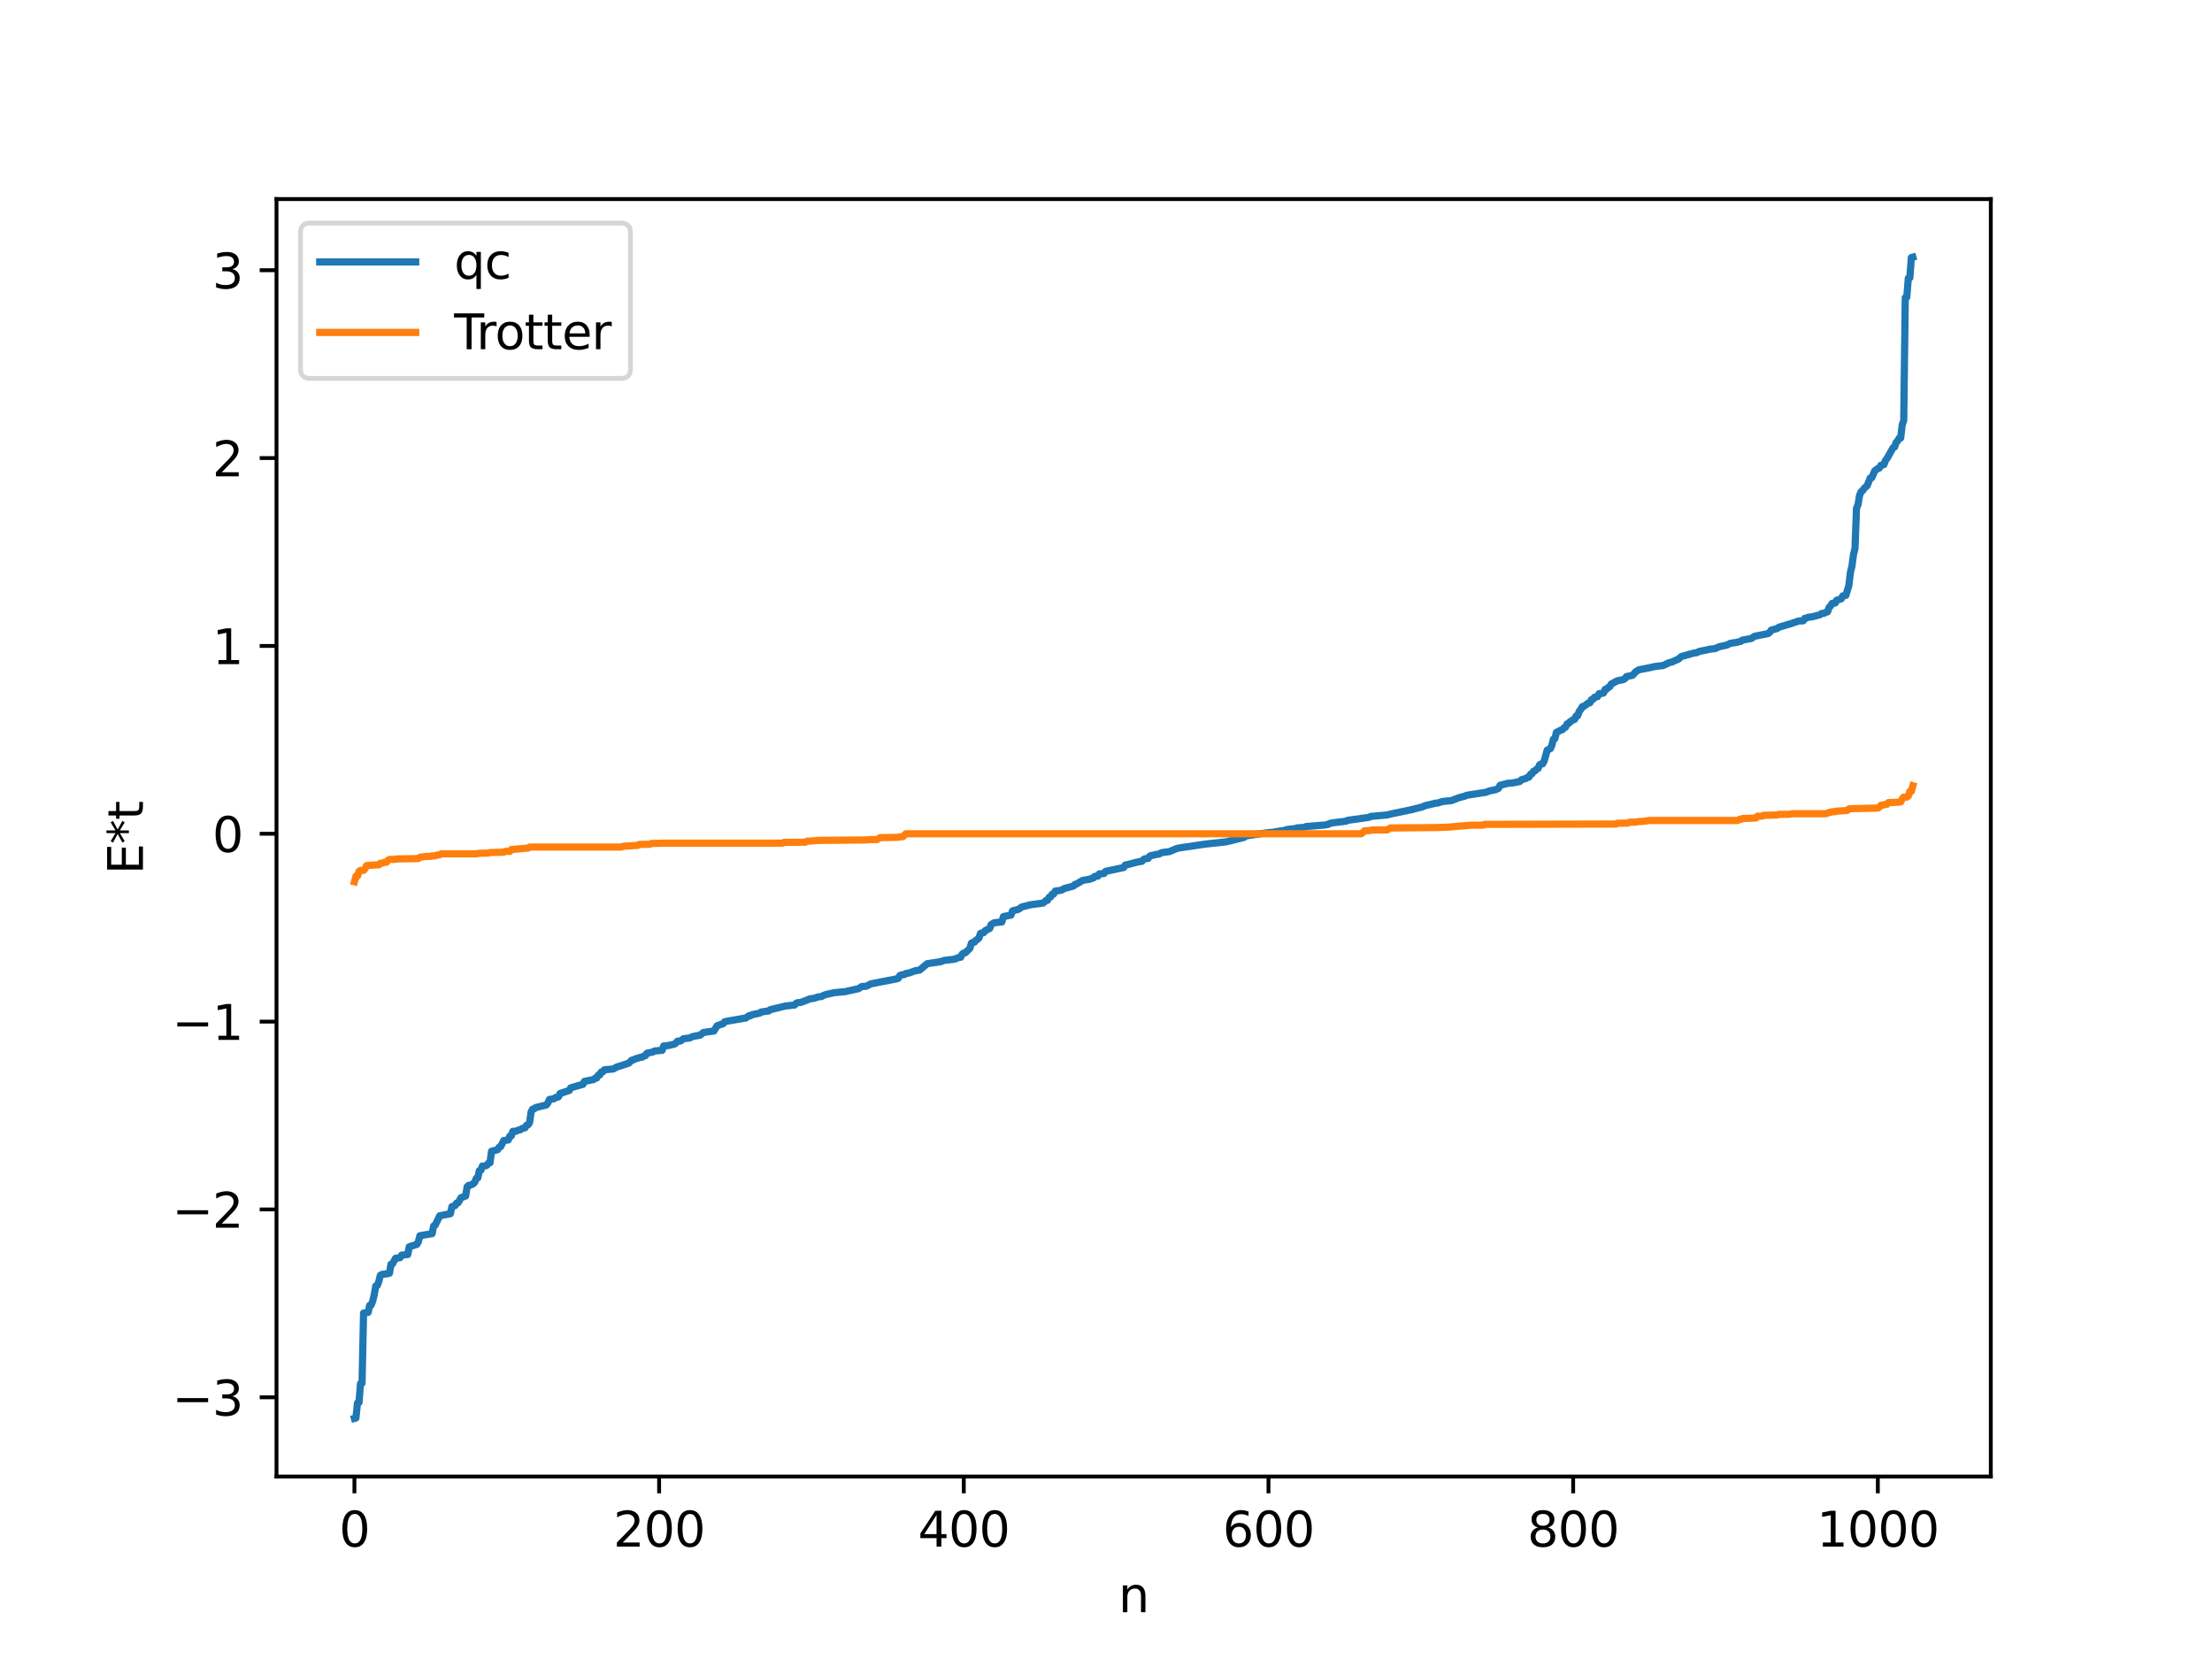<?xml version="1.0" encoding="utf-8" standalone="no"?>
<!DOCTYPE svg PUBLIC "-//W3C//DTD SVG 1.1//EN"
  "http://www.w3.org/Graphics/SVG/1.1/DTD/svg11.dtd">
<svg xmlns:xlink="http://www.w3.org/1999/xlink" width="460.8pt" height="345.6pt" viewBox="0 0 460.8 345.6" xmlns="http://www.w3.org/2000/svg" version="1.1">
 <defs>
  <style type="text/css">*{stroke-linejoin: round; stroke-linecap: butt}</style>
 </defs>
 <g id="figure_1">
  <g id="patch_1">
   <path d="M 0 345.6 
L 460.8 345.6 
L 460.8 0 
L 0 0 
z
" style="fill: #ffffff"/>
  </g>
  <g id="axes_1">
   <g id="patch_2">
    <path d="M 57.6 307.584 
L 414.72 307.584 
L 414.72 41.472 
L 57.6 41.472 
z
" style="fill: #ffffff"/>
   </g>
   <g id="matplotlib.axis_1">
    <g id="xtick_1">
     <g id="line2d_1">
      <defs>
       <path id="m6105fdb763" d="M 0 0 
L 0 3.5 
" style="stroke: #000000; stroke-width: 0.8"/>
      </defs>
      <g>
       <use xlink:href="#m6105fdb763" x="73.833" y="307.584" style="stroke: #000000; stroke-width: 0.8"/>
      </g>
     </g>
     <g id="text_1">
      <!-- 0 -->
      <g transform="translate(70.651 322.182) scale(0.1 -0.1)">
       <defs>
        <path id="DejaVuSans-30" d="M 2034 4250 
Q 1547 4250 1301 3770 
Q 1056 3291 1056 2328 
Q 1056 1369 1301 889 
Q 1547 409 2034 409 
Q 2525 409 2770 889 
Q 3016 1369 3016 2328 
Q 3016 3291 2770 3770 
Q 2525 4250 2034 4250 
z
M 2034 4750 
Q 2819 4750 3233 4129 
Q 3647 3509 3647 2328 
Q 3647 1150 3233 529 
Q 2819 -91 2034 -91 
Q 1250 -91 836 529 
Q 422 1150 422 2328 
Q 422 3509 836 4129 
Q 1250 4750 2034 4750 
z
" transform="scale(0.016)"/>
       </defs>
       <use xlink:href="#DejaVuSans-30"/>
      </g>
     </g>
    </g>
    <g id="xtick_2">
     <g id="line2d_2">
      <g>
       <use xlink:href="#m6105fdb763" x="137.304" y="307.584" style="stroke: #000000; stroke-width: 0.8"/>
      </g>
     </g>
     <g id="text_2">
      <!-- 200 -->
      <g transform="translate(127.76 322.182) scale(0.1 -0.1)">
       <defs>
        <path id="DejaVuSans-32" d="M 1228 531 
L 3431 531 
L 3431 0 
L 469 0 
L 469 531 
Q 828 903 1448 1529 
Q 2069 2156 2228 2338 
Q 2531 2678 2651 2914 
Q 2772 3150 2772 3378 
Q 2772 3750 2511 3984 
Q 2250 4219 1831 4219 
Q 1534 4219 1204 4116 
Q 875 4013 500 3803 
L 500 4441 
Q 881 4594 1212 4672 
Q 1544 4750 1819 4750 
Q 2544 4750 2975 4387 
Q 3406 4025 3406 3419 
Q 3406 3131 3298 2873 
Q 3191 2616 2906 2266 
Q 2828 2175 2409 1742 
Q 1991 1309 1228 531 
z
" transform="scale(0.016)"/>
       </defs>
       <use xlink:href="#DejaVuSans-32"/>
       <use xlink:href="#DejaVuSans-30" x="63.623"/>
       <use xlink:href="#DejaVuSans-30" x="127.246"/>
      </g>
     </g>
    </g>
    <g id="xtick_3">
     <g id="line2d_3">
      <g>
       <use xlink:href="#m6105fdb763" x="200.775" y="307.584" style="stroke: #000000; stroke-width: 0.8"/>
      </g>
     </g>
     <g id="text_3">
      <!-- 400 -->
      <g transform="translate(191.231 322.182) scale(0.1 -0.1)">
       <defs>
        <path id="DejaVuSans-34" d="M 2419 4116 
L 825 1625 
L 2419 1625 
L 2419 4116 
z
M 2253 4666 
L 3047 4666 
L 3047 1625 
L 3713 1625 
L 3713 1100 
L 3047 1100 
L 3047 0 
L 2419 0 
L 2419 1100 
L 313 1100 
L 313 1709 
L 2253 4666 
z
" transform="scale(0.016)"/>
       </defs>
       <use xlink:href="#DejaVuSans-34"/>
       <use xlink:href="#DejaVuSans-30" x="63.623"/>
       <use xlink:href="#DejaVuSans-30" x="127.246"/>
      </g>
     </g>
    </g>
    <g id="xtick_4">
     <g id="line2d_4">
      <g>
       <use xlink:href="#m6105fdb763" x="264.246" y="307.584" style="stroke: #000000; stroke-width: 0.8"/>
      </g>
     </g>
     <g id="text_4">
      <!-- 600 -->
      <g transform="translate(254.702 322.182) scale(0.1 -0.1)">
       <defs>
        <path id="DejaVuSans-36" d="M 2113 2584 
Q 1688 2584 1439 2293 
Q 1191 2003 1191 1497 
Q 1191 994 1439 701 
Q 1688 409 2113 409 
Q 2538 409 2786 701 
Q 3034 994 3034 1497 
Q 3034 2003 2786 2293 
Q 2538 2584 2113 2584 
z
M 3366 4563 
L 3366 3988 
Q 3128 4100 2886 4159 
Q 2644 4219 2406 4219 
Q 1781 4219 1451 3797 
Q 1122 3375 1075 2522 
Q 1259 2794 1537 2939 
Q 1816 3084 2150 3084 
Q 2853 3084 3261 2657 
Q 3669 2231 3669 1497 
Q 3669 778 3244 343 
Q 2819 -91 2113 -91 
Q 1303 -91 875 529 
Q 447 1150 447 2328 
Q 447 3434 972 4092 
Q 1497 4750 2381 4750 
Q 2619 4750 2861 4703 
Q 3103 4656 3366 4563 
z
" transform="scale(0.016)"/>
       </defs>
       <use xlink:href="#DejaVuSans-36"/>
       <use xlink:href="#DejaVuSans-30" x="63.623"/>
       <use xlink:href="#DejaVuSans-30" x="127.246"/>
      </g>
     </g>
    </g>
    <g id="xtick_5">
     <g id="line2d_5">
      <g>
       <use xlink:href="#m6105fdb763" x="327.717" y="307.584" style="stroke: #000000; stroke-width: 0.8"/>
      </g>
     </g>
     <g id="text_5">
      <!-- 800 -->
      <g transform="translate(318.173 322.182) scale(0.1 -0.1)">
       <defs>
        <path id="DejaVuSans-38" d="M 2034 2216 
Q 1584 2216 1326 1975 
Q 1069 1734 1069 1313 
Q 1069 891 1326 650 
Q 1584 409 2034 409 
Q 2484 409 2743 651 
Q 3003 894 3003 1313 
Q 3003 1734 2745 1975 
Q 2488 2216 2034 2216 
z
M 1403 2484 
Q 997 2584 770 2862 
Q 544 3141 544 3541 
Q 544 4100 942 4425 
Q 1341 4750 2034 4750 
Q 2731 4750 3128 4425 
Q 3525 4100 3525 3541 
Q 3525 3141 3298 2862 
Q 3072 2584 2669 2484 
Q 3125 2378 3379 2068 
Q 3634 1759 3634 1313 
Q 3634 634 3220 271 
Q 2806 -91 2034 -91 
Q 1263 -91 848 271 
Q 434 634 434 1313 
Q 434 1759 690 2068 
Q 947 2378 1403 2484 
z
M 1172 3481 
Q 1172 3119 1398 2916 
Q 1625 2713 2034 2713 
Q 2441 2713 2670 2916 
Q 2900 3119 2900 3481 
Q 2900 3844 2670 4047 
Q 2441 4250 2034 4250 
Q 1625 4250 1398 4047 
Q 1172 3844 1172 3481 
z
" transform="scale(0.016)"/>
       </defs>
       <use xlink:href="#DejaVuSans-38"/>
       <use xlink:href="#DejaVuSans-30" x="63.623"/>
       <use xlink:href="#DejaVuSans-30" x="127.246"/>
      </g>
     </g>
    </g>
    <g id="xtick_6">
     <g id="line2d_6">
      <g>
       <use xlink:href="#m6105fdb763" x="391.188" y="307.584" style="stroke: #000000; stroke-width: 0.8"/>
      </g>
     </g>
     <g id="text_6">
      <!-- 1000 -->
      <g transform="translate(378.463 322.182) scale(0.1 -0.1)">
       <defs>
        <path id="DejaVuSans-31" d="M 794 531 
L 1825 531 
L 1825 4091 
L 703 3866 
L 703 4441 
L 1819 4666 
L 2450 4666 
L 2450 531 
L 3481 531 
L 3481 0 
L 794 0 
L 794 531 
z
" transform="scale(0.016)"/>
       </defs>
       <use xlink:href="#DejaVuSans-31"/>
       <use xlink:href="#DejaVuSans-30" x="63.623"/>
       <use xlink:href="#DejaVuSans-30" x="127.246"/>
       <use xlink:href="#DejaVuSans-30" x="190.869"/>
      </g>
     </g>
    </g>
    <g id="text_7">
     <!-- n -->
     <g transform="translate(232.991 335.861) scale(0.1 -0.1)">
      <defs>
       <path id="DejaVuSans-6e" d="M 3513 2113 
L 3513 0 
L 2938 0 
L 2938 2094 
Q 2938 2591 2744 2837 
Q 2550 3084 2163 3084 
Q 1697 3084 1428 2787 
Q 1159 2491 1159 1978 
L 1159 0 
L 581 0 
L 581 3500 
L 1159 3500 
L 1159 2956 
Q 1366 3272 1645 3428 
Q 1925 3584 2291 3584 
Q 2894 3584 3203 3211 
Q 3513 2838 3513 2113 
z
" transform="scale(0.016)"/>
      </defs>
      <use xlink:href="#DejaVuSans-6e"/>
     </g>
    </g>
   </g>
   <g id="matplotlib.axis_2">
    <g id="ytick_1">
     <g id="line2d_7">
      <defs>
       <path id="m3f7fb8af19" d="M 0 0 
L -3.5 0 
" style="stroke: #000000; stroke-width: 0.8"/>
      </defs>
      <g>
       <use xlink:href="#m3f7fb8af19" x="57.6" y="291.084" style="stroke: #000000; stroke-width: 0.8"/>
      </g>
     </g>
     <g id="text_8">
      <!-- −3 -->
      <g transform="translate(35.858 294.883) scale(0.1 -0.1)">
       <defs>
        <path id="DejaVuSans-2212" d="M 678 2272 
L 4684 2272 
L 4684 1741 
L 678 1741 
L 678 2272 
z
" transform="scale(0.016)"/>
        <path id="DejaVuSans-33" d="M 2597 2516 
Q 3050 2419 3304 2112 
Q 3559 1806 3559 1356 
Q 3559 666 3084 287 
Q 2609 -91 1734 -91 
Q 1441 -91 1130 -33 
Q 819 25 488 141 
L 488 750 
Q 750 597 1062 519 
Q 1375 441 1716 441 
Q 2309 441 2620 675 
Q 2931 909 2931 1356 
Q 2931 1769 2642 2001 
Q 2353 2234 1838 2234 
L 1294 2234 
L 1294 2753 
L 1863 2753 
Q 2328 2753 2575 2939 
Q 2822 3125 2822 3475 
Q 2822 3834 2567 4026 
Q 2313 4219 1838 4219 
Q 1578 4219 1281 4162 
Q 984 4106 628 3988 
L 628 4550 
Q 988 4650 1302 4700 
Q 1616 4750 1894 4750 
Q 2613 4750 3031 4423 
Q 3450 4097 3450 3541 
Q 3450 3153 3228 2886 
Q 3006 2619 2597 2516 
z
" transform="scale(0.016)"/>
       </defs>
       <use xlink:href="#DejaVuSans-2212"/>
       <use xlink:href="#DejaVuSans-33" x="83.789"/>
      </g>
     </g>
    </g>
    <g id="ytick_2">
     <g id="line2d_8">
      <g>
       <use xlink:href="#m3f7fb8af19" x="57.6" y="251.952" style="stroke: #000000; stroke-width: 0.8"/>
      </g>
     </g>
     <g id="text_9">
      <!-- −2 -->
      <g transform="translate(35.858 255.751) scale(0.1 -0.1)">
       <use xlink:href="#DejaVuSans-2212"/>
       <use xlink:href="#DejaVuSans-32" x="83.789"/>
      </g>
     </g>
    </g>
    <g id="ytick_3">
     <g id="line2d_9">
      <g>
       <use xlink:href="#m3f7fb8af19" x="57.6" y="212.82" style="stroke: #000000; stroke-width: 0.8"/>
      </g>
     </g>
     <g id="text_10">
      <!-- −1 -->
      <g transform="translate(35.858 216.619) scale(0.1 -0.1)">
       <use xlink:href="#DejaVuSans-2212"/>
       <use xlink:href="#DejaVuSans-31" x="83.789"/>
      </g>
     </g>
    </g>
    <g id="ytick_4">
     <g id="line2d_10">
      <g>
       <use xlink:href="#m3f7fb8af19" x="57.6" y="173.688" style="stroke: #000000; stroke-width: 0.8"/>
      </g>
     </g>
     <g id="text_11">
      <!-- 0 -->
      <g transform="translate(44.237 177.487) scale(0.1 -0.1)">
       <use xlink:href="#DejaVuSans-30"/>
      </g>
     </g>
    </g>
    <g id="ytick_5">
     <g id="line2d_11">
      <g>
       <use xlink:href="#m3f7fb8af19" x="57.6" y="134.555" style="stroke: #000000; stroke-width: 0.8"/>
      </g>
     </g>
     <g id="text_12">
      <!-- 1 -->
      <g transform="translate(44.237 138.355) scale(0.1 -0.1)">
       <use xlink:href="#DejaVuSans-31"/>
      </g>
     </g>
    </g>
    <g id="ytick_6">
     <g id="line2d_12">
      <g>
       <use xlink:href="#m3f7fb8af19" x="57.6" y="95.423" style="stroke: #000000; stroke-width: 0.8"/>
      </g>
     </g>
     <g id="text_13">
      <!-- 2 -->
      <g transform="translate(44.237 99.222) scale(0.1 -0.1)">
       <use xlink:href="#DejaVuSans-32"/>
      </g>
     </g>
    </g>
    <g id="ytick_7">
     <g id="line2d_13">
      <g>
       <use xlink:href="#m3f7fb8af19" x="57.6" y="56.291" style="stroke: #000000; stroke-width: 0.8"/>
      </g>
     </g>
     <g id="text_14">
      <!-- 3 -->
      <g transform="translate(44.237 60.09) scale(0.1 -0.1)">
       <use xlink:href="#DejaVuSans-33"/>
      </g>
     </g>
    </g>
    <g id="text_15">
     <!-- E*t -->
     <g transform="translate(29.778 182.148) rotate(-90) scale(0.1 -0.1)">
      <defs>
       <path id="DejaVuSans-45" d="M 628 4666 
L 3578 4666 
L 3578 4134 
L 1259 4134 
L 1259 2753 
L 3481 2753 
L 3481 2222 
L 1259 2222 
L 1259 531 
L 3634 531 
L 3634 0 
L 628 0 
L 628 4666 
z
" transform="scale(0.016)"/>
       <path id="DejaVuSans-2a" d="M 3009 3897 
L 1888 3291 
L 3009 2681 
L 2828 2375 
L 1778 3009 
L 1778 1831 
L 1422 1831 
L 1422 3009 
L 372 2375 
L 191 2681 
L 1313 3291 
L 191 3897 
L 372 4206 
L 1422 3572 
L 1422 4750 
L 1778 4750 
L 1778 3572 
L 2828 4206 
L 3009 3897 
z
" transform="scale(0.016)"/>
       <path id="DejaVuSans-74" d="M 1172 4494 
L 1172 3500 
L 2356 3500 
L 2356 3053 
L 1172 3053 
L 1172 1153 
Q 1172 725 1289 603 
Q 1406 481 1766 481 
L 2356 481 
L 2356 0 
L 1766 0 
Q 1100 0 847 248 
Q 594 497 594 1153 
L 594 3053 
L 172 3053 
L 172 3500 
L 594 3500 
L 594 4494 
L 1172 4494 
z
" transform="scale(0.016)"/>
      </defs>
      <use xlink:href="#DejaVuSans-45"/>
      <use xlink:href="#DejaVuSans-2a" x="63.184"/>
      <use xlink:href="#DejaVuSans-74" x="113.184"/>
     </g>
    </g>
   </g>
   <g id="line2d_14">
    <path d="M 73.833 295.488 
L 74.15 295.4 
L 74.467 292.265 
L 74.785 292.177 
L 75.102 288.222 
L 75.42 288.134 
L 75.737 273.527 
L 76.689 273.394 
L 77.006 271.945 
L 77.324 271.857 
L 77.641 271.021 
L 77.958 269.734 
L 78.276 267.897 
L 78.593 267.809 
L 78.91 266.973 
L 79.228 265.685 
L 79.545 265.488 
L 80.815 265.322 
L 81.132 265.233 
L 81.449 263.363 
L 81.767 263.275 
L 82.401 262.124 
L 83.353 261.988 
L 83.671 261.465 
L 84.94 261.339 
L 85.258 259.72 
L 86.844 259.225 
L 87.162 258.631 
L 87.479 257.422 
L 88.748 257.201 
L 90.018 256.995 
L 90.335 255.408 
L 90.653 255.21 
L 91.605 253.273 
L 93.826 252.835 
L 94.143 251.365 
L 94.778 251.162 
L 95.096 250.645 
L 95.413 250.585 
L 96.048 249.498 
L 97 249.151 
L 97.317 247.212 
L 97.634 246.933 
L 97.952 246.917 
L 98.586 246.597 
L 98.904 246.263 
L 99.221 245.455 
L 99.539 245.367 
L 99.856 243.868 
L 100.173 243.792 
L 100.491 242.907 
L 101.125 242.874 
L 101.443 242.726 
L 101.76 242.296 
L 102.077 242.22 
L 102.395 239.825 
L 103.664 239.496 
L 103.981 238.98 
L 104.299 238.864 
L 104.934 237.605 
L 105.886 237.472 
L 106.203 236.67 
L 106.52 236.626 
L 106.838 235.676 
L 107.472 235.654 
L 108.107 235.382 
L 108.424 235.338 
L 108.742 235.096 
L 109.377 234.937 
L 109.694 234.408 
L 110.011 234.32 
L 110.329 233.808 
L 110.646 231.611 
L 110.963 231.048 
L 111.281 230.992 
L 111.598 230.728 
L 113.82 230.187 
L 114.137 229.76 
L 114.454 229.035 
L 115.406 228.899 
L 115.724 228.631 
L 116.041 228.621 
L 116.358 228.464 
L 116.676 227.79 
L 118.58 227.177 
L 118.897 226.607 
L 121.436 225.887 
L 121.753 225.267 
L 123.658 224.892 
L 123.975 224.616 
L 124.292 224.578 
L 124.61 223.979 
L 124.927 223.932 
L 125.244 223.328 
L 125.562 223.29 
L 125.879 222.863 
L 127.783 222.683 
L 128.418 222.304 
L 130.957 221.489 
L 131.591 220.859 
L 131.909 220.814 
L 132.226 220.626 
L 132.861 220.432 
L 133.496 220.238 
L 133.813 220.226 
L 134.13 219.982 
L 134.448 219.906 
L 134.765 219.404 
L 136.034 219.144 
L 136.352 218.938 
L 137.939 218.798 
L 138.256 217.892 
L 139.208 217.803 
L 140.477 217.513 
L 140.795 217.299 
L 141.112 216.909 
L 141.747 216.865 
L 142.381 216.384 
L 143.651 216.234 
L 144.286 215.934 
L 145.872 215.633 
L 146.507 215.105 
L 147.459 214.946 
L 148.729 214.779 
L 149.363 213.703 
L 149.998 213.462 
L 150.633 213.25 
L 150.95 212.856 
L 151.585 212.714 
L 155.393 212.057 
L 156.028 211.591 
L 156.345 211.59 
L 156.662 211.378 
L 158.249 211.057 
L 158.567 210.822 
L 159.836 210.629 
L 160.153 210.596 
L 160.471 210.332 
L 163.644 209.566 
L 165.231 209.389 
L 165.548 209.357 
L 165.866 209.001 
L 166.183 208.872 
L 166.818 208.825 
L 168.722 208.087 
L 169.674 207.946 
L 170.309 207.7 
L 170.943 207.62 
L 171.261 207.542 
L 171.578 207.335 
L 172.213 207.138 
L 173.8 206.787 
L 176.021 206.586 
L 176.973 206.368 
L 178.877 205.949 
L 179.512 205.51 
L 180.464 205.457 
L 181.416 204.958 
L 186.177 204.033 
L 186.811 203.903 
L 187.129 203.797 
L 187.446 203.241 
L 187.763 203.099 
L 188.398 203.012 
L 188.715 202.795 
L 189.35 202.699 
L 190.62 202.238 
L 191.572 202.082 
L 193.158 200.756 
L 196.015 200.322 
L 196.649 200.078 
L 198.553 199.852 
L 198.871 199.806 
L 199.823 199.423 
L 200.14 199.409 
L 200.458 198.752 
L 200.775 198.524 
L 201.092 198.484 
L 202.044 197.559 
L 202.362 196.48 
L 202.679 196.312 
L 202.996 196.272 
L 203.314 195.86 
L 203.631 195.693 
L 203.948 195.366 
L 204.266 194.441 
L 204.9 194.298 
L 205.218 193.879 
L 206.17 193.418 
L 206.487 192.591 
L 207.122 192.221 
L 208.709 192.056 
L 209.026 190.941 
L 210.613 190.629 
L 210.93 189.75 
L 212.2 189.422 
L 212.834 188.938 
L 214.739 188.463 
L 215.373 188.385 
L 217.277 188.131 
L 217.912 187.597 
L 218.229 187.553 
L 218.547 186.93 
L 218.864 186.843 
L 219.181 186.282 
L 219.499 186.237 
L 219.816 185.636 
L 221.086 185.447 
L 221.72 185.092 
L 223.307 184.662 
L 223.624 184.573 
L 223.942 184.236 
L 224.259 184.159 
L 225.529 183.407 
L 227.115 183.135 
L 227.433 182.956 
L 227.75 182.911 
L 228.067 182.56 
L 228.702 182.516 
L 229.02 182.041 
L 229.972 181.972 
L 230.289 181.532 
L 234.097 180.716 
L 234.415 180.203 
L 235.049 180.078 
L 236.636 179.66 
L 237.271 179.514 
L 237.905 179.416 
L 238.223 179.05 
L 238.54 178.879 
L 239.175 178.826 
L 239.492 178.373 
L 239.81 178.205 
L 240.127 178.19 
L 240.762 178.018 
L 241.396 177.926 
L 242.031 177.607 
L 243.618 177.403 
L 245.205 176.732 
L 246.157 176.566 
L 250.282 175.958 
L 251.234 175.821 
L 255.36 175.38 
L 256.312 175.161 
L 256.947 174.995 
L 259.168 174.446 
L 259.486 174.148 
L 262.977 173.629 
L 263.929 173.489 
L 265.198 173.363 
L 266.785 173.085 
L 267.42 173.041 
L 268.054 172.812 
L 268.689 172.722 
L 269.641 172.632 
L 270.276 172.457 
L 271.545 172.377 
L 272.18 172.166 
L 275.988 171.862 
L 276.623 171.757 
L 276.94 171.561 
L 277.575 171.416 
L 280.431 171.064 
L 280.748 170.895 
L 282.018 170.707 
L 285.191 170.268 
L 285.509 170.083 
L 289 169.761 
L 289.634 169.588 
L 294.077 168.665 
L 296.299 168.095 
L 296.934 167.808 
L 297.568 167.677 
L 299.155 167.3 
L 299.472 167.299 
L 300.424 166.986 
L 301.694 166.836 
L 302.329 166.788 
L 303.915 166.179 
L 305.185 165.845 
L 305.502 165.682 
L 306.137 165.58 
L 309.628 165.039 
L 310.262 164.758 
L 311.532 164.52 
L 312.167 164.221 
L 312.484 163.603 
L 314.071 163.182 
L 315.023 163.122 
L 315.658 162.988 
L 316.61 162.792 
L 316.927 162.443 
L 317.879 162.173 
L 318.196 161.942 
L 318.514 161.894 
L 318.831 161.279 
L 319.148 161.193 
L 319.466 160.66 
L 319.783 160.574 
L 320.1 160.234 
L 320.418 160.066 
L 320.735 159.309 
L 321.053 159.141 
L 321.37 159.117 
L 321.687 158.498 
L 322.322 156.249 
L 322.957 155.978 
L 323.274 155.295 
L 323.591 154.008 
L 323.909 153.868 
L 324.226 152.58 
L 325.178 152.089 
L 325.496 151.998 
L 325.813 151.624 
L 326.13 151.482 
L 326.448 150.802 
L 326.765 150.71 
L 327.082 150.336 
L 327.4 150.194 
L 327.717 149.906 
L 328.034 149.858 
L 328.352 149.137 
L 328.669 149.089 
L 328.986 148.168 
L 329.304 147.813 
L 329.621 147.201 
L 329.939 147.154 
L 330.891 146.452 
L 331.208 146.404 
L 331.525 145.748 
L 331.843 145.701 
L 332.16 145.244 
L 332.795 145.136 
L 333.112 144.502 
L 333.747 144.448 
L 334.064 144.34 
L 334.381 143.596 
L 334.699 143.548 
L 335.016 143.214 
L 335.334 143.053 
L 335.651 142.499 
L 336.92 141.816 
L 338.19 141.576 
L 338.507 141.363 
L 338.824 140.944 
L 340.094 140.672 
L 340.729 139.962 
L 341.363 139.543 
L 343.267 139.171 
L 344.854 138.829 
L 346.441 138.646 
L 347.71 138.043 
L 348.345 137.906 
L 348.98 137.584 
L 349.615 137.334 
L 350.249 136.771 
L 352.788 136.058 
L 353.423 135.97 
L 354.058 135.688 
L 355.01 135.504 
L 356.279 135.221 
L 357.231 135.13 
L 358.183 134.715 
L 358.818 134.586 
L 359.77 134.372 
L 360.405 134.042 
L 361.039 133.915 
L 361.357 133.896 
L 361.991 133.753 
L 362.626 133.618 
L 362.943 133.354 
L 364.848 133.004 
L 365.482 132.555 
L 368.339 131.983 
L 368.656 131.74 
L 368.973 131.272 
L 370.243 130.916 
L 370.56 130.673 
L 372.464 130.095 
L 373.099 129.914 
L 374.686 129.365 
L 375.638 129.33 
L 375.955 128.819 
L 376.272 128.795 
L 376.59 128.6 
L 377.542 128.481 
L 379.129 128.073 
L 379.446 127.816 
L 380.081 127.73 
L 380.398 127.518 
L 380.715 127.462 
L 381.033 126.545 
L 381.35 126.239 
L 381.667 125.694 
L 382.302 125.62 
L 382.62 125.042 
L 383.572 124.746 
L 383.889 124.127 
L 384.524 124.031 
L 385.158 121.945 
L 385.476 119.218 
L 385.793 117.93 
L 386.11 115.551 
L 386.428 114.263 
L 386.745 105.894 
L 387.062 105.125 
L 387.38 103.19 
L 387.697 102.44 
L 388.015 102.228 
L 388.332 101.736 
L 388.967 101.172 
L 389.601 99.584 
L 389.919 99.523 
L 390.553 98.07 
L 391.188 97.617 
L 391.505 97.505 
L 391.823 96.933 
L 392.458 96.79 
L 392.775 95.918 
L 393.092 95.534 
L 394.362 93.267 
L 394.679 93.124 
L 394.996 92.176 
L 395.314 91.868 
L 395.631 91.284 
L 395.948 91.251 
L 396.266 88.51 
L 396.583 87.585 
L 396.9 62.004 
L 397.218 61.915 
L 397.535 57.955 
L 397.853 57.867 
L 398.17 53.656 
L 398.487 53.568 
L 398.487 53.568 
" clip-path="url(#p25d35e3be5)" style="fill: none; stroke: #1f77b4; stroke-width: 1.5; stroke-linecap: square"/>
   </g>
   <g id="line2d_15">
    <path d="M 73.833 183.691 
L 74.15 182.523 
L 74.467 182.523 
L 74.785 181.526 
L 75.102 181.318 
L 75.737 181.318 
L 76.054 180.945 
L 76.372 180.315 
L 78.276 180.179 
L 78.91 180.179 
L 79.228 179.823 
L 79.545 179.823 
L 80.18 179.615 
L 80.497 179.615 
L 80.815 179.222 
L 81.132 179.037 
L 82.084 179.033 
L 82.719 178.924 
L 87.162 178.858 
L 87.479 178.573 
L 88.748 178.411 
L 89.7 178.411 
L 90.018 178.285 
L 90.653 178.285 
L 90.97 178.139 
L 91.605 178.063 
L 91.922 177.866 
L 99.221 177.866 
L 99.856 177.75 
L 101.443 177.722 
L 101.76 177.722 
L 102.077 177.601 
L 104.934 177.526 
L 105.251 177.36 
L 106.203 177.352 
L 106.52 176.977 
L 110.011 176.664 
L 110.329 176.455 
L 129.37 176.455 
L 130.005 176.267 
L 130.957 176.224 
L 132.861 176.097 
L 133.178 175.91 
L 135.4 175.871 
L 135.717 175.711 
L 138.256 175.644 
L 163.01 175.644 
L 163.327 175.478 
L 167.77 175.448 
L 168.087 175.243 
L 169.674 175.153 
L 170.309 175.068 
L 180.147 174.983 
L 181.416 174.897 
L 182.686 174.897 
L 183.32 174.498 
L 186.811 174.436 
L 187.446 174.349 
L 188.081 174.289 
L 188.715 173.688 
L 283.605 173.688 
L 284.239 173.086 
L 285.191 173.027 
L 285.826 172.904 
L 289 172.877 
L 289.634 172.478 
L 299.472 172.392 
L 301.694 172.307 
L 302.646 172.222 
L 306.454 171.897 
L 308.993 171.897 
L 309.31 171.731 
L 336.603 171.664 
L 336.92 171.504 
L 339.142 171.465 
L 339.459 171.278 
L 340.729 171.256 
L 341.363 171.151 
L 342.315 171.108 
L 343.585 170.92 
L 361.991 170.92 
L 362.309 170.711 
L 362.626 170.711 
L 362.943 170.522 
L 365.482 170.42 
L 365.8 170.398 
L 366.117 170.023 
L 367.069 170.015 
L 367.386 169.849 
L 370.243 169.774 
L 370.56 169.653 
L 372.781 169.626 
L 373.416 169.509 
L 380.398 169.509 
L 381.033 169.236 
L 381.35 169.236 
L 381.667 169.09 
L 382.302 169.09 
L 382.62 168.964 
L 384.524 168.865 
L 384.841 168.802 
L 385.158 168.517 
L 385.793 168.457 
L 391.188 168.338 
L 391.505 168.153 
L 391.823 167.76 
L 392.458 167.681 
L 392.775 167.552 
L 393.092 167.552 
L 393.41 167.197 
L 395.631 167.099 
L 395.948 167.06 
L 396.266 166.43 
L 396.583 166.057 
L 397.218 166.057 
L 397.535 165.85 
L 397.853 164.852 
L 398.17 164.852 
L 398.487 163.685 
L 398.487 163.685 
" clip-path="url(#p25d35e3be5)" style="fill: none; stroke: #ff7f0e; stroke-width: 1.5; stroke-linecap: square"/>
   </g>
   <g id="patch_3">
    <path d="M 57.6 307.584 
L 57.6 41.472 
" style="fill: none; stroke: #000000; stroke-width: 0.8; stroke-linejoin: miter; stroke-linecap: square"/>
   </g>
   <g id="patch_4">
    <path d="M 414.72 307.584 
L 414.72 41.472 
" style="fill: none; stroke: #000000; stroke-width: 0.8; stroke-linejoin: miter; stroke-linecap: square"/>
   </g>
   <g id="patch_5">
    <path d="M 57.6 307.584 
L 414.72 307.584 
" style="fill: none; stroke: #000000; stroke-width: 0.8; stroke-linejoin: miter; stroke-linecap: square"/>
   </g>
   <g id="patch_6">
    <path d="M 57.6 41.472 
L 414.72 41.472 
" style="fill: none; stroke: #000000; stroke-width: 0.8; stroke-linejoin: miter; stroke-linecap: square"/>
   </g>
   <g id="legend_1">
    <g id="patch_7">
     <path d="M 64.6 78.828 
L 129.342 78.828 
Q 131.342 78.828 131.342 76.828 
L 131.342 48.472 
Q 131.342 46.472 129.342 46.472 
L 64.6 46.472 
Q 62.6 46.472 62.6 48.472 
L 62.6 76.828 
Q 62.6 78.828 64.6 78.828 
z
" style="fill: #ffffff; opacity: 0.8; stroke: #cccccc; stroke-linejoin: miter"/>
    </g>
    <g id="line2d_16">
     <path d="M 66.6 54.57 
L 76.6 54.57 
L 86.6 54.57 
" style="fill: none; stroke: #1f77b4; stroke-width: 1.5; stroke-linecap: square"/>
    </g>
    <g id="text_16">
     <!-- qc -->
     <g transform="translate(94.6 58.07) scale(0.1 -0.1)">
      <defs>
       <path id="DejaVuSans-71" d="M 947 1747 
Q 947 1113 1208 752 
Q 1469 391 1925 391 
Q 2381 391 2643 752 
Q 2906 1113 2906 1747 
Q 2906 2381 2643 2742 
Q 2381 3103 1925 3103 
Q 1469 3103 1208 2742 
Q 947 2381 947 1747 
z
M 2906 525 
Q 2725 213 2448 61 
Q 2172 -91 1784 -91 
Q 1150 -91 751 415 
Q 353 922 353 1747 
Q 353 2572 751 3078 
Q 1150 3584 1784 3584 
Q 2172 3584 2448 3432 
Q 2725 3281 2906 2969 
L 2906 3500 
L 3481 3500 
L 3481 -1331 
L 2906 -1331 
L 2906 525 
z
" transform="scale(0.016)"/>
       <path id="DejaVuSans-63" d="M 3122 3366 
L 3122 2828 
Q 2878 2963 2633 3030 
Q 2388 3097 2138 3097 
Q 1578 3097 1268 2742 
Q 959 2388 959 1747 
Q 959 1106 1268 751 
Q 1578 397 2138 397 
Q 2388 397 2633 464 
Q 2878 531 3122 666 
L 3122 134 
Q 2881 22 2623 -34 
Q 2366 -91 2075 -91 
Q 1284 -91 818 406 
Q 353 903 353 1747 
Q 353 2603 823 3093 
Q 1294 3584 2113 3584 
Q 2378 3584 2631 3529 
Q 2884 3475 3122 3366 
z
" transform="scale(0.016)"/>
      </defs>
      <use xlink:href="#DejaVuSans-71"/>
      <use xlink:href="#DejaVuSans-63" x="63.477"/>
     </g>
    </g>
    <g id="line2d_17">
     <path d="M 66.6 69.249 
L 76.6 69.249 
L 86.6 69.249 
" style="fill: none; stroke: #ff7f0e; stroke-width: 1.5; stroke-linecap: square"/>
    </g>
    <g id="text_17">
     <!-- Trotter -->
     <g transform="translate(94.6 72.749) scale(0.1 -0.1)">
      <defs>
       <path id="DejaVuSans-54" d="M -19 4666 
L 3928 4666 
L 3928 4134 
L 2272 4134 
L 2272 0 
L 1638 0 
L 1638 4134 
L -19 4134 
L -19 4666 
z
" transform="scale(0.016)"/>
       <path id="DejaVuSans-72" d="M 2631 2963 
Q 2534 3019 2420 3045 
Q 2306 3072 2169 3072 
Q 1681 3072 1420 2755 
Q 1159 2438 1159 1844 
L 1159 0 
L 581 0 
L 581 3500 
L 1159 3500 
L 1159 2956 
Q 1341 3275 1631 3429 
Q 1922 3584 2338 3584 
Q 2397 3584 2469 3576 
Q 2541 3569 2628 3553 
L 2631 2963 
z
" transform="scale(0.016)"/>
       <path id="DejaVuSans-6f" d="M 1959 3097 
Q 1497 3097 1228 2736 
Q 959 2375 959 1747 
Q 959 1119 1226 758 
Q 1494 397 1959 397 
Q 2419 397 2687 759 
Q 2956 1122 2956 1747 
Q 2956 2369 2687 2733 
Q 2419 3097 1959 3097 
z
M 1959 3584 
Q 2709 3584 3137 3096 
Q 3566 2609 3566 1747 
Q 3566 888 3137 398 
Q 2709 -91 1959 -91 
Q 1206 -91 779 398 
Q 353 888 353 1747 
Q 353 2609 779 3096 
Q 1206 3584 1959 3584 
z
" transform="scale(0.016)"/>
       <path id="DejaVuSans-65" d="M 3597 1894 
L 3597 1613 
L 953 1613 
Q 991 1019 1311 708 
Q 1631 397 2203 397 
Q 2534 397 2845 478 
Q 3156 559 3463 722 
L 3463 178 
Q 3153 47 2828 -22 
Q 2503 -91 2169 -91 
Q 1331 -91 842 396 
Q 353 884 353 1716 
Q 353 2575 817 3079 
Q 1281 3584 2069 3584 
Q 2775 3584 3186 3129 
Q 3597 2675 3597 1894 
z
M 3022 2063 
Q 3016 2534 2758 2815 
Q 2500 3097 2075 3097 
Q 1594 3097 1305 2825 
Q 1016 2553 972 2059 
L 3022 2063 
z
" transform="scale(0.016)"/>
      </defs>
      <use xlink:href="#DejaVuSans-54"/>
      <use xlink:href="#DejaVuSans-72" x="46.334"/>
      <use xlink:href="#DejaVuSans-6f" x="85.197"/>
      <use xlink:href="#DejaVuSans-74" x="146.379"/>
      <use xlink:href="#DejaVuSans-74" x="185.588"/>
      <use xlink:href="#DejaVuSans-65" x="224.797"/>
      <use xlink:href="#DejaVuSans-72" x="286.32"/>
     </g>
    </g>
   </g>
  </g>
 </g>
 <defs>
  <clipPath id="p25d35e3be5">
   <rect x="57.6" y="41.472" width="357.12" height="266.112"/>
  </clipPath>
 </defs>
</svg>
